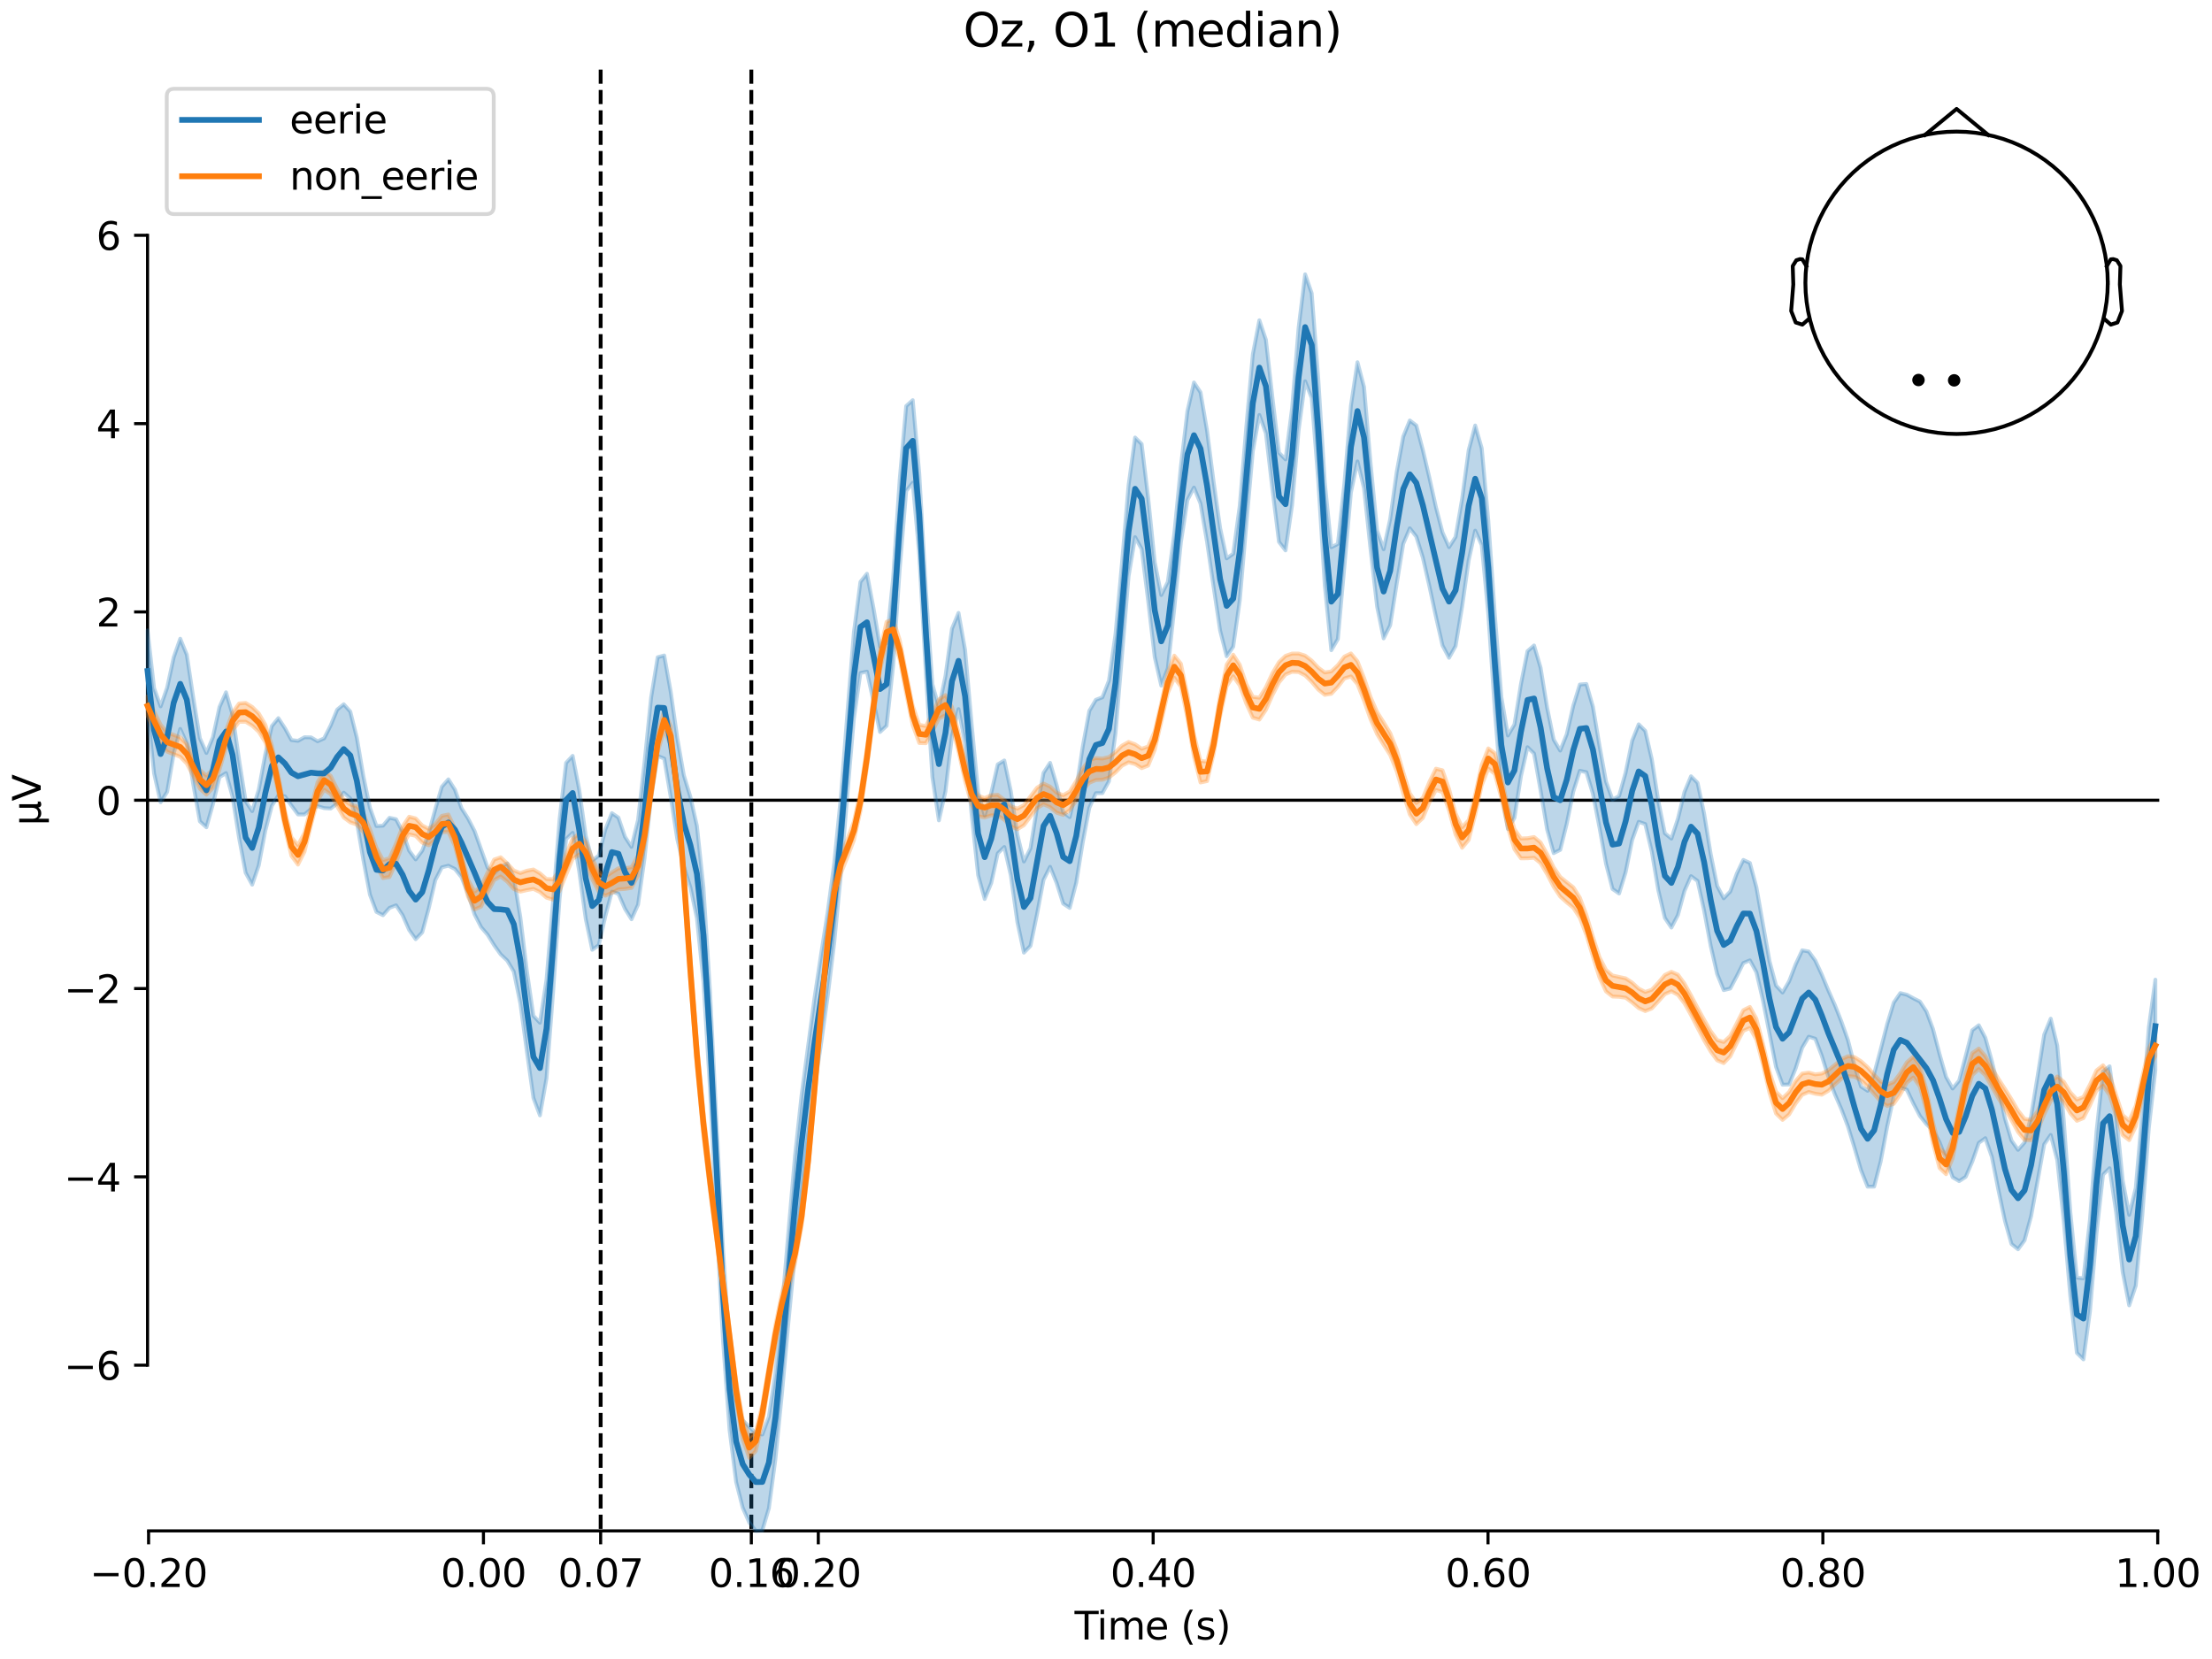 <?xml version="1.0" encoding="utf-8" standalone="no"?>
<!DOCTYPE svg PUBLIC "-//W3C//DTD SVG 1.1//EN"
  "http://www.w3.org/Graphics/SVG/1.1/DTD/svg11.dtd">
<svg xmlns:xlink="http://www.w3.org/1999/xlink" width="576pt" height="432pt" viewBox="0 0 576 432" xmlns="http://www.w3.org/2000/svg" version="1.1">
 <defs>
  <style type="text/css">*{stroke-linejoin: round; stroke-linecap: butt}</style>
 </defs>
 <g id="figure_1">
  <g id="patch_1">
   <path d="M 0 432 
L 576 432 
L 576 0 
L 0 0 
z
" style="fill: #ffffff"/>
  </g>
  <g id="axes_1">
   <g id="patch_2">
    <path d="M 38.421 398.644 
L 561.867 398.644 
L 561.867 18.118 
L 38.421 18.118 
L 38.421 398.644 
z
" style="fill: none; opacity: 0"/>
   </g>
   <g id="patch_3">
    <path d="M 38.421 355.485 
L 38.421 61.277 
" style="fill: none; stroke: #000000; stroke-width: 0.8; stroke-linejoin: miter; stroke-linecap: square"/>
   </g>
   <g id="LineCollection_1">
    <path d="M 156.407 18.118 
L 156.407 398.644 
" clip-path="url(#p9e219b1389)" style="fill: none; stroke-dasharray: 3.7,1.6; stroke-dashoffset: 0; stroke: #000000"/>
    <path d="M 195.645 18.118 
L 195.645 398.644 
" clip-path="url(#p9e219b1389)" style="fill: none; stroke-dasharray: 3.7,1.6; stroke-dashoffset: 0; stroke: #000000"/>
   </g>
   <g id="matplotlib.axis_1">
    <g id="xtick_1">
     <g id="line2d_1">
      <defs>
       <path id="m8e0d0bc2f1" d="M 0 0 
L 0 3.5 
" style="stroke: #000000; stroke-width: 0.8"/>
      </defs>
      <g>
       <use xlink:href="#m8e0d0bc2f1" x="38.693" y="398.644" style="stroke: #000000; stroke-width: 0.8"/>
      </g>
     </g>
     <g id="text_1">
      <!-- −0.20 -->
      <g transform="translate(23.37 413.242) scale(0.1 -0.1)">
       <defs>
        <path id="DejaVuSans-2212" d="M 678 2272 
L 4684 2272 
L 4684 1741 
L 678 1741 
L 678 2272 
z
" transform="scale(0.016)"/>
        <path id="DejaVuSans-30" d="M 2034 4250 
Q 1547 4250 1301 3770 
Q 1056 3291 1056 2328 
Q 1056 1369 1301 889 
Q 1547 409 2034 409 
Q 2525 409 2770 889 
Q 3016 1369 3016 2328 
Q 3016 3291 2770 3770 
Q 2525 4250 2034 4250 
z
M 2034 4750 
Q 2819 4750 3233 4129 
Q 3647 3509 3647 2328 
Q 3647 1150 3233 529 
Q 2819 -91 2034 -91 
Q 1250 -91 836 529 
Q 422 1150 422 2328 
Q 422 3509 836 4129 
Q 1250 4750 2034 4750 
z
" transform="scale(0.016)"/>
        <path id="DejaVuSans-2e" d="M 684 794 
L 1344 794 
L 1344 0 
L 684 0 
L 684 794 
z
" transform="scale(0.016)"/>
        <path id="DejaVuSans-32" d="M 1228 531 
L 3431 531 
L 3431 0 
L 469 0 
L 469 531 
Q 828 903 1448 1529 
Q 2069 2156 2228 2338 
Q 2531 2678 2651 2914 
Q 2772 3150 2772 3378 
Q 2772 3750 2511 3984 
Q 2250 4219 1831 4219 
Q 1534 4219 1204 4116 
Q 875 4013 500 3803 
L 500 4441 
Q 881 4594 1212 4672 
Q 1544 4750 1819 4750 
Q 2544 4750 2975 4387 
Q 3406 4025 3406 3419 
Q 3406 3131 3298 2873 
Q 3191 2616 2906 2266 
Q 2828 2175 2409 1742 
Q 1991 1309 1228 531 
z
" transform="scale(0.016)"/>
       </defs>
       <use xlink:href="#DejaVuSans-2212"/>
       <use xlink:href="#DejaVuSans-30" transform="translate(83.789 0)"/>
       <use xlink:href="#DejaVuSans-2e" transform="translate(147.412 0)"/>
       <use xlink:href="#DejaVuSans-32" transform="translate(179.199 0)"/>
       <use xlink:href="#DejaVuSans-30" transform="translate(242.822 0)"/>
      </g>
     </g>
    </g>
    <g id="xtick_2">
     <g id="line2d_2">
      <g>
       <use xlink:href="#m8e0d0bc2f1" x="125.889" y="398.644" style="stroke: #000000; stroke-width: 0.8"/>
      </g>
     </g>
     <g id="text_2">
      <!-- 0.00 -->
      <g transform="translate(114.756 413.242) scale(0.1 -0.1)">
       <use xlink:href="#DejaVuSans-30"/>
       <use xlink:href="#DejaVuSans-2e" transform="translate(63.623 0)"/>
       <use xlink:href="#DejaVuSans-30" transform="translate(95.41 0)"/>
       <use xlink:href="#DejaVuSans-30" transform="translate(159.033 0)"/>
      </g>
     </g>
    </g>
    <g id="xtick_3">
     <g id="line2d_3">
      <g>
       <use xlink:href="#m8e0d0bc2f1" x="156.407" y="398.644" style="stroke: #000000; stroke-width: 0.8"/>
      </g>
     </g>
     <g id="text_3">
      <!-- 0.07 -->
      <g transform="translate(145.274 413.242) scale(0.1 -0.1)">
       <defs>
        <path id="DejaVuSans-37" d="M 525 4666 
L 3525 4666 
L 3525 4397 
L 1831 0 
L 1172 0 
L 2766 4134 
L 525 4134 
L 525 4666 
z
" transform="scale(0.016)"/>
       </defs>
       <use xlink:href="#DejaVuSans-30"/>
       <use xlink:href="#DejaVuSans-2e" transform="translate(63.623 0)"/>
       <use xlink:href="#DejaVuSans-30" transform="translate(95.41 0)"/>
       <use xlink:href="#DejaVuSans-37" transform="translate(159.033 0)"/>
      </g>
     </g>
    </g>
    <g id="xtick_4">
     <g id="line2d_4">
      <g>
       <use xlink:href="#m8e0d0bc2f1" x="195.645" y="398.644" style="stroke: #000000; stroke-width: 0.8"/>
      </g>
     </g>
     <g id="text_4">
      <!-- 0.16 -->
      <g transform="translate(184.512 413.242) scale(0.1 -0.1)">
       <defs>
        <path id="DejaVuSans-31" d="M 794 531 
L 1825 531 
L 1825 4091 
L 703 3866 
L 703 4441 
L 1819 4666 
L 2450 4666 
L 2450 531 
L 3481 531 
L 3481 0 
L 794 0 
L 794 531 
z
" transform="scale(0.016)"/>
        <path id="DejaVuSans-36" d="M 2113 2584 
Q 1688 2584 1439 2293 
Q 1191 2003 1191 1497 
Q 1191 994 1439 701 
Q 1688 409 2113 409 
Q 2538 409 2786 701 
Q 3034 994 3034 1497 
Q 3034 2003 2786 2293 
Q 2538 2584 2113 2584 
z
M 3366 4563 
L 3366 3988 
Q 3128 4100 2886 4159 
Q 2644 4219 2406 4219 
Q 1781 4219 1451 3797 
Q 1122 3375 1075 2522 
Q 1259 2794 1537 2939 
Q 1816 3084 2150 3084 
Q 2853 3084 3261 2657 
Q 3669 2231 3669 1497 
Q 3669 778 3244 343 
Q 2819 -91 2113 -91 
Q 1303 -91 875 529 
Q 447 1150 447 2328 
Q 447 3434 972 4092 
Q 1497 4750 2381 4750 
Q 2619 4750 2861 4703 
Q 3103 4656 3366 4563 
z
" transform="scale(0.016)"/>
       </defs>
       <use xlink:href="#DejaVuSans-30"/>
       <use xlink:href="#DejaVuSans-2e" transform="translate(63.623 0)"/>
       <use xlink:href="#DejaVuSans-31" transform="translate(95.41 0)"/>
       <use xlink:href="#DejaVuSans-36" transform="translate(159.033 0)"/>
      </g>
     </g>
    </g>
    <g id="xtick_5">
     <g id="line2d_5">
      <g>
       <use xlink:href="#m8e0d0bc2f1" x="213.084" y="398.644" style="stroke: #000000; stroke-width: 0.8"/>
      </g>
     </g>
     <g id="text_5">
      <!-- 0.20 -->
      <g transform="translate(201.952 413.242) scale(0.1 -0.1)">
       <use xlink:href="#DejaVuSans-30"/>
       <use xlink:href="#DejaVuSans-2e" transform="translate(63.623 0)"/>
       <use xlink:href="#DejaVuSans-32" transform="translate(95.41 0)"/>
       <use xlink:href="#DejaVuSans-30" transform="translate(159.033 0)"/>
      </g>
     </g>
    </g>
    <g id="xtick_6">
     <g id="line2d_6">
      <g>
       <use xlink:href="#m8e0d0bc2f1" x="300.28" y="398.644" style="stroke: #000000; stroke-width: 0.8"/>
      </g>
     </g>
     <g id="text_6">
      <!-- 0.40 -->
      <g transform="translate(289.147 413.242) scale(0.1 -0.1)">
       <defs>
        <path id="DejaVuSans-34" d="M 2419 4116 
L 825 1625 
L 2419 1625 
L 2419 4116 
z
M 2253 4666 
L 3047 4666 
L 3047 1625 
L 3713 1625 
L 3713 1100 
L 3047 1100 
L 3047 0 
L 2419 0 
L 2419 1100 
L 313 1100 
L 313 1709 
L 2253 4666 
z
" transform="scale(0.016)"/>
       </defs>
       <use xlink:href="#DejaVuSans-30"/>
       <use xlink:href="#DejaVuSans-2e" transform="translate(63.623 0)"/>
       <use xlink:href="#DejaVuSans-34" transform="translate(95.41 0)"/>
       <use xlink:href="#DejaVuSans-30" transform="translate(159.033 0)"/>
      </g>
     </g>
    </g>
    <g id="xtick_7">
     <g id="line2d_7">
      <g>
       <use xlink:href="#m8e0d0bc2f1" x="387.476" y="398.644" style="stroke: #000000; stroke-width: 0.8"/>
      </g>
     </g>
     <g id="text_7">
      <!-- 0.60 -->
      <g transform="translate(376.343 413.242) scale(0.1 -0.1)">
       <use xlink:href="#DejaVuSans-30"/>
       <use xlink:href="#DejaVuSans-2e" transform="translate(63.623 0)"/>
       <use xlink:href="#DejaVuSans-36" transform="translate(95.41 0)"/>
       <use xlink:href="#DejaVuSans-30" transform="translate(159.033 0)"/>
      </g>
     </g>
    </g>
    <g id="xtick_8">
     <g id="line2d_8">
      <g>
       <use xlink:href="#m8e0d0bc2f1" x="474.671" y="398.644" style="stroke: #000000; stroke-width: 0.8"/>
      </g>
     </g>
     <g id="text_8">
      <!-- 0.80 -->
      <g transform="translate(463.538 413.242) scale(0.1 -0.1)">
       <defs>
        <path id="DejaVuSans-38" d="M 2034 2216 
Q 1584 2216 1326 1975 
Q 1069 1734 1069 1313 
Q 1069 891 1326 650 
Q 1584 409 2034 409 
Q 2484 409 2743 651 
Q 3003 894 3003 1313 
Q 3003 1734 2745 1975 
Q 2488 2216 2034 2216 
z
M 1403 2484 
Q 997 2584 770 2862 
Q 544 3141 544 3541 
Q 544 4100 942 4425 
Q 1341 4750 2034 4750 
Q 2731 4750 3128 4425 
Q 3525 4100 3525 3541 
Q 3525 3141 3298 2862 
Q 3072 2584 2669 2484 
Q 3125 2378 3379 2068 
Q 3634 1759 3634 1313 
Q 3634 634 3220 271 
Q 2806 -91 2034 -91 
Q 1263 -91 848 271 
Q 434 634 434 1313 
Q 434 1759 690 2068 
Q 947 2378 1403 2484 
z
M 1172 3481 
Q 1172 3119 1398 2916 
Q 1625 2713 2034 2713 
Q 2441 2713 2670 2916 
Q 2900 3119 2900 3481 
Q 2900 3844 2670 4047 
Q 2441 4250 2034 4250 
Q 1625 4250 1398 4047 
Q 1172 3844 1172 3481 
z
" transform="scale(0.016)"/>
       </defs>
       <use xlink:href="#DejaVuSans-30"/>
       <use xlink:href="#DejaVuSans-2e" transform="translate(63.623 0)"/>
       <use xlink:href="#DejaVuSans-38" transform="translate(95.41 0)"/>
       <use xlink:href="#DejaVuSans-30" transform="translate(159.033 0)"/>
      </g>
     </g>
    </g>
    <g id="xtick_9">
     <g id="line2d_9">
      <g>
       <use xlink:href="#m8e0d0bc2f1" x="561.867" y="398.644" style="stroke: #000000; stroke-width: 0.8"/>
      </g>
     </g>
     <g id="text_9">
      <!-- 1.00 -->
      <g transform="translate(550.734 413.242) scale(0.1 -0.1)">
       <use xlink:href="#DejaVuSans-31"/>
       <use xlink:href="#DejaVuSans-2e" transform="translate(63.623 0)"/>
       <use xlink:href="#DejaVuSans-30" transform="translate(95.41 0)"/>
       <use xlink:href="#DejaVuSans-30" transform="translate(159.033 0)"/>
      </g>
     </g>
    </g>
    <g id="text_10">
     <!-- Time (s) -->
     <g transform="translate(279.815 426.92) scale(0.1 -0.1)">
      <defs>
       <path id="DejaVuSans-54" d="M -19 4666 
L 3928 4666 
L 3928 4134 
L 2272 4134 
L 2272 0 
L 1638 0 
L 1638 4134 
L -19 4134 
L -19 4666 
z
" transform="scale(0.016)"/>
       <path id="DejaVuSans-69" d="M 603 3500 
L 1178 3500 
L 1178 0 
L 603 0 
L 603 3500 
z
M 603 4863 
L 1178 4863 
L 1178 4134 
L 603 4134 
L 603 4863 
z
" transform="scale(0.016)"/>
       <path id="DejaVuSans-6d" d="M 3328 2828 
Q 3544 3216 3844 3400 
Q 4144 3584 4550 3584 
Q 5097 3584 5394 3201 
Q 5691 2819 5691 2113 
L 5691 0 
L 5113 0 
L 5113 2094 
Q 5113 2597 4934 2840 
Q 4756 3084 4391 3084 
Q 3944 3084 3684 2787 
Q 3425 2491 3425 1978 
L 3425 0 
L 2847 0 
L 2847 2094 
Q 2847 2600 2669 2842 
Q 2491 3084 2119 3084 
Q 1678 3084 1418 2786 
Q 1159 2488 1159 1978 
L 1159 0 
L 581 0 
L 581 3500 
L 1159 3500 
L 1159 2956 
Q 1356 3278 1631 3431 
Q 1906 3584 2284 3584 
Q 2666 3584 2933 3390 
Q 3200 3197 3328 2828 
z
" transform="scale(0.016)"/>
       <path id="DejaVuSans-65" d="M 3597 1894 
L 3597 1613 
L 953 1613 
Q 991 1019 1311 708 
Q 1631 397 2203 397 
Q 2534 397 2845 478 
Q 3156 559 3463 722 
L 3463 178 
Q 3153 47 2828 -22 
Q 2503 -91 2169 -91 
Q 1331 -91 842 396 
Q 353 884 353 1716 
Q 353 2575 817 3079 
Q 1281 3584 2069 3584 
Q 2775 3584 3186 3129 
Q 3597 2675 3597 1894 
z
M 3022 2063 
Q 3016 2534 2758 2815 
Q 2500 3097 2075 3097 
Q 1594 3097 1305 2825 
Q 1016 2553 972 2059 
L 3022 2063 
z
" transform="scale(0.016)"/>
       <path id="DejaVuSans-20" transform="scale(0.016)"/>
       <path id="DejaVuSans-28" d="M 1984 4856 
Q 1566 4138 1362 3434 
Q 1159 2731 1159 2009 
Q 1159 1288 1364 580 
Q 1569 -128 1984 -844 
L 1484 -844 
Q 1016 -109 783 600 
Q 550 1309 550 2009 
Q 550 2706 781 3412 
Q 1013 4119 1484 4856 
L 1984 4856 
z
" transform="scale(0.016)"/>
       <path id="DejaVuSans-73" d="M 2834 3397 
L 2834 2853 
Q 2591 2978 2328 3040 
Q 2066 3103 1784 3103 
Q 1356 3103 1142 2972 
Q 928 2841 928 2578 
Q 928 2378 1081 2264 
Q 1234 2150 1697 2047 
L 1894 2003 
Q 2506 1872 2764 1633 
Q 3022 1394 3022 966 
Q 3022 478 2636 193 
Q 2250 -91 1575 -91 
Q 1294 -91 989 -36 
Q 684 19 347 128 
L 347 722 
Q 666 556 975 473 
Q 1284 391 1588 391 
Q 1994 391 2212 530 
Q 2431 669 2431 922 
Q 2431 1156 2273 1281 
Q 2116 1406 1581 1522 
L 1381 1569 
Q 847 1681 609 1914 
Q 372 2147 372 2553 
Q 372 3047 722 3315 
Q 1072 3584 1716 3584 
Q 2034 3584 2315 3537 
Q 2597 3491 2834 3397 
z
" transform="scale(0.016)"/>
       <path id="DejaVuSans-29" d="M 513 4856 
L 1013 4856 
Q 1481 4119 1714 3412 
Q 1947 2706 1947 2009 
Q 1947 1309 1714 600 
Q 1481 -109 1013 -844 
L 513 -844 
Q 928 -128 1133 580 
Q 1338 1288 1338 2009 
Q 1338 2731 1133 3434 
Q 928 4138 513 4856 
z
" transform="scale(0.016)"/>
      </defs>
      <use xlink:href="#DejaVuSans-54"/>
      <use xlink:href="#DejaVuSans-69" transform="translate(57.959 0)"/>
      <use xlink:href="#DejaVuSans-6d" transform="translate(85.742 0)"/>
      <use xlink:href="#DejaVuSans-65" transform="translate(183.154 0)"/>
      <use xlink:href="#DejaVuSans-20" transform="translate(244.678 0)"/>
      <use xlink:href="#DejaVuSans-28" transform="translate(276.465 0)"/>
      <use xlink:href="#DejaVuSans-73" transform="translate(315.479 0)"/>
      <use xlink:href="#DejaVuSans-29" transform="translate(367.578 0)"/>
     </g>
    </g>
   </g>
   <g id="matplotlib.axis_2">
    <g id="ytick_1">
     <g id="line2d_10">
      <defs>
       <path id="meadad1efca" d="M 0 0 
L -3.5 0 
" style="stroke: #000000; stroke-width: 0.8"/>
      </defs>
      <g>
       <use xlink:href="#meadad1efca" x="38.421" y="355.485" style="stroke: #000000; stroke-width: 0.8"/>
      </g>
     </g>
     <g id="text_11">
      <!-- −6 -->
      <g transform="translate(16.678 359.285) scale(0.1 -0.1)">
       <use xlink:href="#DejaVuSans-2212"/>
       <use xlink:href="#DejaVuSans-36" transform="translate(83.789 0)"/>
      </g>
     </g>
    </g>
    <g id="ytick_2">
     <g id="line2d_11">
      <g>
       <use xlink:href="#meadad1efca" x="38.421" y="306.451" style="stroke: #000000; stroke-width: 0.8"/>
      </g>
     </g>
     <g id="text_12">
      <!-- −4 -->
      <g transform="translate(16.678 310.25) scale(0.1 -0.1)">
       <use xlink:href="#DejaVuSans-2212"/>
       <use xlink:href="#DejaVuSans-34" transform="translate(83.789 0)"/>
      </g>
     </g>
    </g>
    <g id="ytick_3">
     <g id="line2d_12">
      <g>
       <use xlink:href="#meadad1efca" x="38.421" y="257.416" style="stroke: #000000; stroke-width: 0.8"/>
      </g>
     </g>
     <g id="text_13">
      <!-- −2 -->
      <g transform="translate(16.678 261.215) scale(0.1 -0.1)">
       <use xlink:href="#DejaVuSans-2212"/>
       <use xlink:href="#DejaVuSans-32" transform="translate(83.789 0)"/>
      </g>
     </g>
    </g>
    <g id="ytick_4">
     <g id="line2d_13">
      <g>
       <use xlink:href="#meadad1efca" x="38.421" y="208.381" style="stroke: #000000; stroke-width: 0.8"/>
      </g>
     </g>
     <g id="text_14">
      <!-- 0 -->
      <g transform="translate(25.058 212.18) scale(0.1 -0.1)">
       <use xlink:href="#DejaVuSans-30"/>
      </g>
     </g>
    </g>
    <g id="ytick_5">
     <g id="line2d_14">
      <g>
       <use xlink:href="#meadad1efca" x="38.421" y="159.346" style="stroke: #000000; stroke-width: 0.8"/>
      </g>
     </g>
     <g id="text_15">
      <!-- 2 -->
      <g transform="translate(25.058 163.145) scale(0.1 -0.1)">
       <use xlink:href="#DejaVuSans-32"/>
      </g>
     </g>
    </g>
    <g id="ytick_6">
     <g id="line2d_15">
      <g>
       <use xlink:href="#meadad1efca" x="38.421" y="110.311" style="stroke: #000000; stroke-width: 0.8"/>
      </g>
     </g>
     <g id="text_16">
      <!-- 4 -->
      <g transform="translate(25.058 114.111) scale(0.1 -0.1)">
       <use xlink:href="#DejaVuSans-34"/>
      </g>
     </g>
    </g>
    <g id="ytick_7">
     <g id="line2d_16">
      <g>
       <use xlink:href="#meadad1efca" x="38.421" y="61.277" style="stroke: #000000; stroke-width: 0.8"/>
      </g>
     </g>
     <g id="text_17">
      <!-- 6 -->
      <g transform="translate(25.058 65.076) scale(0.1 -0.1)">
       <use xlink:href="#DejaVuSans-36"/>
      </g>
     </g>
    </g>
    <g id="text_18">
     <!-- µV -->
     <g transform="translate(10.599 214.982) rotate(-90) scale(0.1 -0.1)">
      <defs>
       <path id="DejaVuSans-b5" d="M 544 -1331 
L 544 3500 
L 1119 3500 
L 1119 1325 
Q 1119 872 1334 640 
Q 1550 409 1972 409 
Q 2434 409 2667 671 
Q 2900 934 2900 1459 
L 2900 3500 
L 3475 3500 
L 3475 806 
Q 3475 619 3529 530 
Q 3584 441 3700 441 
Q 3728 441 3778 458 
Q 3828 475 3916 513 
L 3916 50 
Q 3788 -22 3673 -56 
Q 3559 -91 3450 -91 
Q 3234 -91 3106 31 
Q 2978 153 2931 403 
Q 2775 156 2548 32 
Q 2322 -91 2016 -91 
Q 1697 -91 1473 31 
Q 1250 153 1119 397 
L 1119 -1331 
L 544 -1331 
z
" transform="scale(0.016)"/>
       <path id="DejaVuSans-56" d="M 1831 0 
L 50 4666 
L 709 4666 
L 2188 738 
L 3669 4666 
L 4325 4666 
L 2547 0 
L 1831 0 
z
" transform="scale(0.016)"/>
      </defs>
      <use xlink:href="#DejaVuSans-b5"/>
      <use xlink:href="#DejaVuSans-56" transform="translate(63.623 0)"/>
     </g>
    </g>
   </g>
   <g id="patch_4">
    <path d="M 38.693 398.644 
L 561.867 398.644 
" style="fill: none; stroke: #000000; stroke-width: 0.8; stroke-linejoin: miter; stroke-linecap: square"/>
   </g>
   <g id="patch_5">
    <path d="M 38.421 208.381 
L 561.867 208.381 
" style="fill: none; stroke: #000000; stroke-width: 0.8; stroke-linejoin: miter; stroke-linecap: square"/>
   </g>
   <g id="text_19">
    <!-- Oz, O1 (median) -->
    <g transform="translate(250.837 12.118) scale(0.12 -0.12)">
     <defs>
      <path id="DejaVuSans-4f" d="M 2522 4238 
Q 1834 4238 1429 3725 
Q 1025 3213 1025 2328 
Q 1025 1447 1429 934 
Q 1834 422 2522 422 
Q 3209 422 3611 934 
Q 4013 1447 4013 2328 
Q 4013 3213 3611 3725 
Q 3209 4238 2522 4238 
z
M 2522 4750 
Q 3503 4750 4090 4092 
Q 4678 3434 4678 2328 
Q 4678 1225 4090 567 
Q 3503 -91 2522 -91 
Q 1538 -91 948 565 
Q 359 1222 359 2328 
Q 359 3434 948 4092 
Q 1538 4750 2522 4750 
z
" transform="scale(0.016)"/>
      <path id="DejaVuSans-7a" d="M 353 3500 
L 3084 3500 
L 3084 2975 
L 922 459 
L 3084 459 
L 3084 0 
L 275 0 
L 275 525 
L 2438 3041 
L 353 3041 
L 353 3500 
z
" transform="scale(0.016)"/>
      <path id="DejaVuSans-2c" d="M 750 794 
L 1409 794 
L 1409 256 
L 897 -744 
L 494 -744 
L 750 256 
L 750 794 
z
" transform="scale(0.016)"/>
      <path id="DejaVuSans-64" d="M 2906 2969 
L 2906 4863 
L 3481 4863 
L 3481 0 
L 2906 0 
L 2906 525 
Q 2725 213 2448 61 
Q 2172 -91 1784 -91 
Q 1150 -91 751 415 
Q 353 922 353 1747 
Q 353 2572 751 3078 
Q 1150 3584 1784 3584 
Q 2172 3584 2448 3432 
Q 2725 3281 2906 2969 
z
M 947 1747 
Q 947 1113 1208 752 
Q 1469 391 1925 391 
Q 2381 391 2643 752 
Q 2906 1113 2906 1747 
Q 2906 2381 2643 2742 
Q 2381 3103 1925 3103 
Q 1469 3103 1208 2742 
Q 947 2381 947 1747 
z
" transform="scale(0.016)"/>
      <path id="DejaVuSans-61" d="M 2194 1759 
Q 1497 1759 1228 1600 
Q 959 1441 959 1056 
Q 959 750 1161 570 
Q 1363 391 1709 391 
Q 2188 391 2477 730 
Q 2766 1069 2766 1631 
L 2766 1759 
L 2194 1759 
z
M 3341 1997 
L 3341 0 
L 2766 0 
L 2766 531 
Q 2569 213 2275 61 
Q 1981 -91 1556 -91 
Q 1019 -91 701 211 
Q 384 513 384 1019 
Q 384 1609 779 1909 
Q 1175 2209 1959 2209 
L 2766 2209 
L 2766 2266 
Q 2766 2663 2505 2880 
Q 2244 3097 1772 3097 
Q 1472 3097 1187 3025 
Q 903 2953 641 2809 
L 641 3341 
Q 956 3463 1253 3523 
Q 1550 3584 1831 3584 
Q 2591 3584 2966 3190 
Q 3341 2797 3341 1997 
z
" transform="scale(0.016)"/>
      <path id="DejaVuSans-6e" d="M 3513 2113 
L 3513 0 
L 2938 0 
L 2938 2094 
Q 2938 2591 2744 2837 
Q 2550 3084 2163 3084 
Q 1697 3084 1428 2787 
Q 1159 2491 1159 1978 
L 1159 0 
L 581 0 
L 581 3500 
L 1159 3500 
L 1159 2956 
Q 1366 3272 1645 3428 
Q 1925 3584 2291 3584 
Q 2894 3584 3203 3211 
Q 3513 2838 3513 2113 
z
" transform="scale(0.016)"/>
     </defs>
     <use xlink:href="#DejaVuSans-4f"/>
     <use xlink:href="#DejaVuSans-7a" transform="translate(78.711 0)"/>
     <use xlink:href="#DejaVuSans-2c" transform="translate(131.201 0)"/>
     <use xlink:href="#DejaVuSans-20" transform="translate(162.988 0)"/>
     <use xlink:href="#DejaVuSans-4f" transform="translate(194.775 0)"/>
     <use xlink:href="#DejaVuSans-31" transform="translate(273.486 0)"/>
     <use xlink:href="#DejaVuSans-20" transform="translate(337.109 0)"/>
     <use xlink:href="#DejaVuSans-28" transform="translate(368.896 0)"/>
     <use xlink:href="#DejaVuSans-6d" transform="translate(407.91 0)"/>
     <use xlink:href="#DejaVuSans-65" transform="translate(505.322 0)"/>
     <use xlink:href="#DejaVuSans-64" transform="translate(566.846 0)"/>
     <use xlink:href="#DejaVuSans-69" transform="translate(630.322 0)"/>
     <use xlink:href="#DejaVuSans-61" transform="translate(658.105 0)"/>
     <use xlink:href="#DejaVuSans-6e" transform="translate(719.385 0)"/>
     <use xlink:href="#DejaVuSans-29" transform="translate(782.764 0)"/>
    </g>
   </g>
   <g id="legend_1">
    <g id="patch_6">
     <path d="M 45.421 55.753 
L 126.563 55.753 
Q 128.563 55.753 128.563 53.753 
L 128.563 25.118 
Q 128.563 23.118 126.563 23.118 
L 45.421 23.118 
Q 43.421 23.118 43.421 25.118 
L 43.421 53.753 
Q 43.421 55.753 45.421 55.753 
z
" style="fill: #ffffff; opacity: 0.8; stroke: #cccccc; stroke-linejoin: miter"/>
    </g>
    <g id="line2d_17">
     <path d="M 47.421 31.217 
L 57.421 31.217 
L 67.421 31.217 
" style="fill: none; stroke: #1f77b4; stroke-width: 1.5; stroke-linecap: square"/>
    </g>
    <g id="text_20">
     <!-- eerie -->
     <g transform="translate(75.421 34.717) scale(0.1 -0.1)">
      <defs>
       <path id="DejaVuSans-72" d="M 2631 2963 
Q 2534 3019 2420 3045 
Q 2306 3072 2169 3072 
Q 1681 3072 1420 2755 
Q 1159 2438 1159 1844 
L 1159 0 
L 581 0 
L 581 3500 
L 1159 3500 
L 1159 2956 
Q 1341 3275 1631 3429 
Q 1922 3584 2338 3584 
Q 2397 3584 2469 3576 
Q 2541 3569 2628 3553 
L 2631 2963 
z
" transform="scale(0.016)"/>
      </defs>
      <use xlink:href="#DejaVuSans-65"/>
      <use xlink:href="#DejaVuSans-65" transform="translate(61.523 0)"/>
      <use xlink:href="#DejaVuSans-72" transform="translate(123.047 0)"/>
      <use xlink:href="#DejaVuSans-69" transform="translate(164.16 0)"/>
      <use xlink:href="#DejaVuSans-65" transform="translate(191.943 0)"/>
     </g>
    </g>
    <g id="line2d_18">
     <path d="M 47.421 45.895 
L 57.421 45.895 
L 67.421 45.895 
" style="fill: none; stroke: #ff7f0e; stroke-width: 1.5; stroke-linecap: square"/>
    </g>
    <g id="text_21">
     <!-- non_eerie -->
     <g transform="translate(75.421 49.395) scale(0.1 -0.1)">
      <defs>
       <path id="DejaVuSans-6f" d="M 1959 3097 
Q 1497 3097 1228 2736 
Q 959 2375 959 1747 
Q 959 1119 1226 758 
Q 1494 397 1959 397 
Q 2419 397 2687 759 
Q 2956 1122 2956 1747 
Q 2956 2369 2687 2733 
Q 2419 3097 1959 3097 
z
M 1959 3584 
Q 2709 3584 3137 3096 
Q 3566 2609 3566 1747 
Q 3566 888 3137 398 
Q 2709 -91 1959 -91 
Q 1206 -91 779 398 
Q 353 888 353 1747 
Q 353 2609 779 3096 
Q 1206 3584 1959 3584 
z
" transform="scale(0.016)"/>
       <path id="DejaVuSans-5f" d="M 3263 -1063 
L 3263 -1509 
L -63 -1509 
L -63 -1063 
L 3263 -1063 
z
" transform="scale(0.016)"/>
      </defs>
      <use xlink:href="#DejaVuSans-6e"/>
      <use xlink:href="#DejaVuSans-6f" transform="translate(63.379 0)"/>
      <use xlink:href="#DejaVuSans-6e" transform="translate(124.561 0)"/>
      <use xlink:href="#DejaVuSans-5f" transform="translate(187.939 0)"/>
      <use xlink:href="#DejaVuSans-65" transform="translate(237.939 0)"/>
      <use xlink:href="#DejaVuSans-65" transform="translate(299.463 0)"/>
      <use xlink:href="#DejaVuSans-72" transform="translate(360.986 0)"/>
      <use xlink:href="#DejaVuSans-69" transform="translate(402.1 0)"/>
      <use xlink:href="#DejaVuSans-65" transform="translate(429.883 0)"/>
     </g>
    </g>
   </g>
   <g id="FillBetweenPolyCollection_1">
    <defs>
     <path id="mc6d8d80d6f" d="M 38.421 -267.859 
L 38.421 -246.888 
L 40.124 -230.623 
L 41.827 -223.09 
L 43.53 -225.798 
L 45.233 -235.74 
L 46.936 -242.187 
L 48.639 -238.422 
L 50.342 -227.646 
L 52.045 -218.125 
L 53.748 -216.573 
L 55.451 -222.606 
L 57.154 -229.633 
L 58.857 -230.684 
L 60.56 -224.49 
L 62.263 -213.759 
L 63.966 -204.73 
L 65.669 -201.627 
L 67.372 -206.62 
L 69.075 -215.621 
L 70.778 -222.149 
L 72.481 -224.864 
L 74.184 -224.64 
L 75.887 -222.245 
L 77.59 -219.924 
L 79.294 -219.917 
L 80.997 -221.326 
L 82.7 -222.094 
L 84.403 -221.563 
L 86.106 -221.462 
L 87.809 -222.78 
L 89.512 -225.592 
L 91.215 -224.087 
L 92.918 -217.979 
L 94.621 -208.073 
L 96.324 -199.043 
L 98.027 -194.54 
L 99.73 -193.677 
L 101.433 -195.601 
L 103.136 -196.253 
L 104.839 -193.686 
L 106.542 -189.828 
L 108.245 -187.443 
L 109.948 -189.209 
L 111.651 -195.485 
L 113.354 -202.812 
L 115.057 -206.141 
L 116.76 -206.57 
L 118.463 -205.712 
L 120.166 -203.587 
L 121.87 -199.32 
L 123.573 -193.897 
L 125.276 -190.584 
L 126.979 -188.596 
L 128.682 -185.844 
L 130.385 -183.465 
L 132.088 -181.857 
L 133.791 -179.007 
L 135.494 -170.719 
L 137.197 -158.216 
L 138.9 -146.105 
L 140.603 -141.555 
L 142.306 -151.218 
L 144.009 -173.486 
L 145.712 -197.996 
L 147.415 -213.518 
L 149.118 -215.125 
L 150.821 -205.12 
L 152.524 -192.746 
L 154.227 -184.67 
L 155.93 -185.896 
L 157.633 -193.417 
L 159.336 -199.83 
L 161.039 -199.256 
L 162.742 -195.334 
L 164.446 -192.625 
L 166.149 -196.442 
L 167.852 -208.616 
L 169.555 -224.525 
L 171.258 -235.15 
L 172.961 -234.474 
L 174.664 -224.418 
L 176.367 -213.474 
L 178.07 -206.346 
L 179.773 -200.934 
L 181.476 -192.931 
L 183.179 -176.251 
L 184.882 -148.59 
L 186.585 -114.259 
L 188.288 -82.622 
L 189.991 -59.508 
L 191.694 -46.089 
L 193.397 -39.395 
L 195.1 -35.557 
L 196.803 -33.356 
L 198.506 -33.455 
L 200.209 -39.236 
L 201.912 -51.995 
L 203.615 -69.129 
L 205.318 -87.792 
L 207.022 -105.569 
L 208.725 -121.585 
L 210.428 -136.678 
L 212.131 -148.972 
L 213.834 -160.43 
L 215.537 -172.679 
L 217.24 -186.58 
L 218.943 -204.276 
L 220.646 -225.064 
L 222.349 -244.867 
L 224.052 -256.762 
L 225.755 -257.114 
L 227.458 -249.303 
L 229.161 -241.39 
L 230.864 -242.995 
L 232.567 -258.623 
L 234.27 -283.627 
L 235.973 -304.148 
L 237.676 -306.299 
L 239.379 -287.514 
L 241.082 -256.796 
L 242.785 -229.668 
L 244.488 -218.372 
L 246.191 -225.908 
L 247.894 -240.349 
L 249.598 -247.362 
L 251.301 -238.519 
L 253.004 -219.966 
L 254.707 -204.108 
L 256.41 -197.898 
L 258.113 -202.031 
L 259.816 -209.789 
L 261.519 -211.446 
L 263.222 -204.02 
L 264.925 -191.877 
L 266.628 -183.934 
L 268.331 -185.686 
L 270.034 -193.937 
L 271.737 -202.862 
L 273.44 -206.288 
L 275.143 -202.07 
L 276.846 -196.705 
L 278.549 -195.58 
L 280.252 -202.163 
L 281.955 -212.681 
L 283.658 -221.641 
L 285.361 -225.459 
L 287.064 -225.472 
L 288.767 -228.561 
L 290.47 -241.019 
L 292.174 -261.422 
L 293.877 -281.891 
L 295.58 -292.13 
L 297.283 -289.05 
L 298.986 -275.516 
L 300.689 -260.894 
L 302.392 -253.462 
L 304.095 -257.999 
L 305.798 -273.729 
L 307.501 -290.764 
L 309.204 -301.771 
L 310.907 -305.037 
L 312.61 -300.877 
L 314.313 -290.876 
L 316.016 -279.204 
L 317.719 -267.79 
L 319.422 -261.115 
L 321.125 -263.59 
L 322.828 -275.618 
L 324.531 -295.364 
L 326.234 -314.532 
L 327.937 -323.944 
L 329.64 -319.18 
L 331.343 -304.569 
L 333.046 -290.887 
L 334.75 -288.678 
L 336.453 -300.446 
L 338.156 -319.954 
L 339.859 -332.716 
L 341.562 -328.374 
L 343.265 -306.914 
L 344.968 -279.633 
L 346.671 -262.687 
L 348.374 -265.591 
L 350.077 -284.512 
L 351.78 -303.759 
L 353.483 -311.851 
L 355.186 -304.864 
L 356.889 -288.977 
L 358.592 -274.059 
L 360.295 -265.765 
L 361.998 -269.177 
L 363.701 -280.004 
L 365.404 -290.384 
L 367.107 -294.428 
L 368.81 -292.26 
L 370.513 -286.77 
L 372.216 -279.335 
L 373.919 -271.403 
L 375.622 -263.928 
L 377.326 -260.716 
L 379.029 -263.76 
L 380.732 -274.033 
L 382.435 -286.038 
L 384.138 -293.815 
L 385.841 -290.043 
L 387.544 -272.168 
L 389.247 -247.108 
L 390.95 -225.779 
L 392.653 -216.141 
L 394.356 -219.033 
L 396.059 -229.936 
L 397.762 -237.43 
L 399.465 -235.764 
L 401.168 -226.155 
L 402.871 -215.999 
L 404.574 -209.849 
L 406.277 -210.695 
L 407.98 -217.505 
L 409.683 -225.865 
L 411.386 -231.282 
L 413.089 -230.92 
L 414.792 -225.29 
L 416.495 -216.545 
L 418.198 -207.106 
L 419.902 -200.507 
L 421.605 -199.327 
L 423.308 -204.863 
L 425.011 -213.242 
L 426.714 -218.002 
L 428.417 -217.412 
L 430.12 -210.256 
L 431.823 -200.193 
L 433.526 -192.974 
L 435.229 -190.46 
L 436.932 -193.726 
L 438.635 -200.001 
L 440.338 -203.855 
L 442.041 -202.606 
L 443.744 -194.931 
L 445.447 -185.784 
L 447.15 -178.34 
L 448.853 -174.169 
L 450.556 -174.59 
L 452.259 -177.821 
L 453.962 -181.225 
L 455.665 -181.927 
L 457.368 -178.814 
L 459.071 -171.487 
L 460.774 -162.843 
L 462.478 -154.177 
L 464.181 -149.551 
L 465.884 -149.597 
L 467.587 -153.803 
L 469.29 -159.165 
L 470.993 -162.042 
L 472.696 -161.522 
L 474.399 -157.045 
L 476.102 -151.572 
L 477.805 -147.038 
L 479.508 -143.129 
L 481.211 -138.651 
L 482.914 -133.085 
L 484.617 -127.263 
L 486.32 -122.988 
L 488.023 -123.007 
L 489.726 -129.557 
L 491.429 -138.677 
L 493.132 -146.509 
L 494.835 -148.82 
L 496.538 -148.234 
L 498.241 -144.635 
L 499.944 -141.406 
L 501.647 -139.279 
L 503.35 -137.672 
L 505.054 -134.579 
L 506.757 -130.175 
L 508.46 -125.439 
L 510.163 -124.435 
L 511.866 -125.543 
L 513.569 -129.493 
L 515.272 -134.388 
L 516.975 -135.628 
L 518.678 -130.741 
L 520.381 -122.12 
L 522.084 -114.097 
L 523.787 -108.068 
L 525.49 -106.684 
L 527.193 -109.01 
L 528.896 -115.309 
L 530.599 -124.566 
L 532.302 -134.009 
L 534.005 -136.464 
L 535.708 -129.91 
L 537.411 -113.92 
L 539.114 -94.409 
L 540.817 -79.707 
L 542.52 -78.017 
L 544.223 -90.523 
L 545.926 -110.912 
L 547.63 -126.113 
L 549.333 -127.805 
L 551.036 -116.359 
L 552.739 -100.796 
L 554.442 -92.079 
L 556.145 -97.193 
L 557.848 -115.471 
L 559.551 -138.261 
L 561.254 -153.318 
L 561.254 -176.899 
L 561.254 -176.899 
L 559.551 -164.509 
L 557.848 -142.306 
L 556.145 -122.645 
L 554.442 -115.67 
L 552.739 -124.653 
L 551.036 -141.945 
L 549.333 -154.341 
L 547.63 -153.012 
L 545.926 -137.34 
L 544.223 -114.44 
L 542.52 -99.137 
L 540.817 -99.295 
L 539.114 -116.342 
L 537.411 -140.196 
L 535.708 -159.725 
L 534.005 -166.742 
L 532.302 -162.586 
L 530.599 -151.829 
L 528.896 -141.401 
L 527.193 -134.503 
L 525.49 -132.58 
L 523.787 -135.036 
L 522.084 -140.729 
L 520.381 -148.644 
L 518.678 -155.676 
L 516.975 -161.771 
L 515.272 -165.026 
L 513.569 -163.711 
L 511.866 -157.04 
L 510.163 -150.62 
L 508.46 -148.548 
L 506.757 -151.574 
L 505.054 -157.52 
L 503.35 -164.036 
L 501.647 -168.598 
L 499.944 -171.2 
L 498.241 -172.049 
L 496.538 -172.98 
L 494.835 -173.402 
L 493.132 -170.929 
L 491.429 -165.37 
L 489.726 -158.724 
L 488.023 -152.385 
L 486.32 -147.957 
L 484.617 -149.067 
L 482.914 -154.479 
L 481.211 -161.134 
L 479.508 -165.963 
L 477.805 -170.27 
L 476.102 -174.105 
L 474.399 -178.214 
L 472.696 -181.877 
L 470.993 -184.231 
L 469.29 -184.541 
L 467.587 -180.894 
L 465.884 -176.481 
L 464.181 -173.555 
L 462.478 -175.361 
L 460.774 -181.741 
L 459.071 -191.323 
L 457.368 -200.941 
L 455.665 -207.288 
L 453.962 -208.076 
L 452.259 -204.534 
L 450.556 -199.857 
L 448.853 -198.085 
L 447.15 -201.292 
L 445.447 -209.677 
L 443.744 -220.175 
L 442.041 -228.158 
L 440.338 -229.863 
L 438.635 -225.783 
L 436.932 -218.829 
L 435.229 -213.633 
L 433.526 -215.022 
L 431.823 -223.441 
L 430.12 -234.309 
L 428.417 -241.692 
L 426.714 -243.384 
L 425.011 -239.12 
L 423.308 -230.801 
L 421.605 -224.718 
L 419.902 -223.767 
L 418.198 -228.499 
L 416.495 -237.864 
L 414.792 -247.977 
L 413.089 -253.893 
L 411.386 -253.757 
L 409.683 -248.229 
L 407.98 -240.814 
L 406.277 -236.545 
L 404.574 -239.416 
L 402.871 -247.707 
L 401.168 -258.123 
L 399.465 -263.927 
L 397.762 -262.447 
L 396.059 -253.903 
L 394.356 -243.343 
L 392.653 -240.475 
L 390.95 -250.499 
L 389.247 -271.997 
L 387.544 -296.569 
L 385.841 -315.273 
L 384.138 -321.201 
L 382.435 -314.768 
L 380.732 -302.114 
L 379.029 -292.19 
L 377.326 -289.532 
L 375.622 -293.379 
L 373.919 -299.924 
L 372.216 -307.582 
L 370.513 -314.815 
L 368.81 -321.215 
L 367.107 -322.512 
L 365.404 -318.316 
L 363.701 -309.077 
L 361.998 -296.816 
L 360.295 -288.971 
L 358.592 -293.864 
L 356.889 -311.421 
L 355.186 -331.27 
L 353.483 -337.682 
L 351.78 -326.371 
L 350.077 -306.113 
L 348.374 -290.346 
L 346.671 -289.504 
L 344.968 -306.391 
L 343.265 -333.532 
L 341.562 -355.645 
L 339.859 -360.566 
L 338.156 -346.678 
L 336.453 -325.707 
L 334.75 -312.372 
L 333.046 -314.116 
L 331.343 -328.457 
L 329.64 -343.529 
L 327.937 -348.601 
L 326.234 -339.747 
L 324.531 -320.815 
L 322.828 -300.303 
L 321.125 -287.803 
L 319.422 -286.597 
L 317.719 -294.497 
L 316.016 -306.577 
L 314.313 -319.826 
L 312.61 -329.844 
L 310.907 -332.4 
L 309.204 -324.926 
L 307.501 -310.559 
L 305.798 -293.129 
L 304.095 -280.463 
L 302.392 -277.051 
L 300.689 -285.62 
L 298.986 -302.322 
L 297.283 -316.389 
L 295.58 -318.069 
L 293.877 -305.637 
L 292.174 -285.568 
L 290.47 -266.836 
L 288.767 -254.777 
L 287.064 -250.421 
L 285.361 -249.775 
L 283.658 -246.897 
L 281.955 -237.652 
L 280.252 -226.427 
L 278.549 -219.223 
L 276.846 -220.53 
L 275.143 -227.602 
L 273.44 -233.361 
L 271.737 -230.751 
L 270.034 -221.658 
L 268.331 -211.1 
L 266.628 -207.664 
L 264.925 -214.683 
L 263.222 -225.931 
L 261.519 -233.979 
L 259.816 -232.949 
L 258.113 -225.485 
L 256.41 -219.669 
L 254.707 -225.608 
L 253.004 -243.565 
L 251.301 -262.811 
L 249.598 -272.405 
L 247.894 -268.298 
L 246.191 -255.938 
L 244.488 -247.76 
L 242.785 -253.858 
L 241.082 -278.546 
L 239.379 -308.706 
L 237.676 -327.8 
L 235.973 -326.271 
L 234.27 -307.034 
L 232.567 -281.52 
L 230.864 -264.532 
L 229.161 -263.621 
L 227.458 -273.645 
L 225.755 -282.596 
L 224.052 -280.486 
L 222.349 -267.333 
L 220.646 -246.186 
L 218.943 -224.333 
L 217.24 -207.336 
L 215.537 -194.538 
L 213.834 -183.693 
L 212.131 -172.357 
L 210.428 -159.614 
L 208.725 -146.791 
L 207.022 -131.046 
L 205.318 -111.321 
L 203.615 -91.414 
L 201.912 -74.351 
L 200.209 -63.096 
L 198.506 -58.456 
L 196.803 -58.739 
L 195.1 -60.498 
L 193.397 -62.14 
L 191.694 -67.377 
L 189.991 -81.075 
L 188.288 -106.347 
L 186.585 -139.565 
L 184.882 -173.862 
L 183.179 -200.895 
L 181.476 -216.935 
L 179.773 -224.505 
L 178.07 -230.118 
L 176.367 -239.789 
L 174.664 -251.798 
L 172.961 -261.315 
L 171.258 -260.856 
L 169.555 -250.379 
L 167.852 -233.678 
L 166.149 -218.501 
L 164.446 -211.478 
L 162.742 -214.1 
L 161.039 -219.096 
L 159.336 -220.261 
L 157.633 -216.028 
L 155.93 -209.236 
L 154.227 -207.908 
L 152.524 -214.36 
L 150.821 -226.401 
L 149.118 -235.18 
L 147.415 -233.355 
L 145.712 -218.649 
L 144.009 -197.17 
L 142.306 -176.871 
L 140.603 -165.685 
L 138.9 -167.498 
L 137.197 -179.126 
L 135.494 -193.167 
L 133.791 -203.578 
L 132.088 -207.161 
L 130.385 -206.24 
L 128.682 -204.651 
L 126.979 -206.044 
L 125.276 -210.837 
L 123.573 -215.614 
L 121.87 -218.886 
L 120.166 -221.569 
L 118.463 -226.37 
L 116.76 -229.06 
L 115.057 -227.146 
L 113.354 -221.285 
L 111.651 -215.067 
L 109.948 -210.503 
L 108.245 -208.216 
L 106.542 -210.494 
L 104.839 -215.419 
L 103.136 -218.675 
L 101.433 -219.045 
L 99.73 -216.996 
L 98.027 -216.908 
L 96.324 -221.68 
L 94.621 -229.888 
L 92.918 -239.924 
L 91.215 -246.704 
L 89.512 -248.614 
L 87.809 -247.222 
L 86.106 -243.108 
L 84.403 -239.738 
L 82.7 -238.977 
L 80.997 -239.989 
L 79.294 -240.025 
L 77.59 -239.085 
L 75.887 -239.297 
L 74.184 -242.402 
L 72.481 -244.999 
L 70.778 -242.916 
L 69.075 -235.54 
L 67.372 -226.349 
L 65.669 -220.782 
L 63.966 -223.38 
L 62.263 -234.119 
L 60.56 -245.878 
L 58.857 -251.737 
L 57.154 -247.896 
L 55.451 -240.066 
L 53.748 -235.936 
L 52.045 -239.768 
L 50.342 -250.248 
L 48.639 -261.532 
L 46.936 -265.681 
L 45.233 -260.831 
L 43.53 -252.962 
L 41.827 -248.063 
L 40.124 -252.806 
L 38.421 -267.859 
z
" style="stroke: #1f77b4; stroke-opacity: 0.3"/>
    </defs>
    <g>
     <use xlink:href="#mc6d8d80d6f" x="0" y="432" style="fill: #1f77b4; fill-opacity: 0.3; stroke: #1f77b4; stroke-opacity: 0.3"/>
    </g>
   </g>
   <g id="FillBetweenPolyCollection_2">
    <defs>
     <path id="mab199e21c6" d="M 38.421 -250.66 
L 38.421 -245.705 
L 40.124 -241.734 
L 41.827 -238.261 
L 43.53 -236.266 
L 45.233 -235.608 
L 46.936 -234.928 
L 48.639 -233.163 
L 50.342 -229.89 
L 52.045 -226.625 
L 53.748 -225.055 
L 55.451 -226.845 
L 57.154 -231.596 
L 58.857 -237.328 
L 60.56 -241.847 
L 62.263 -244.045 
L 63.966 -244.055 
L 65.669 -243.038 
L 67.372 -241.449 
L 69.075 -238.734 
L 70.778 -233.479 
L 72.481 -225.386 
L 74.184 -216.291 
L 75.887 -209.138 
L 77.59 -206.855 
L 79.294 -210.226 
L 80.997 -217.233 
L 82.7 -223.482 
L 84.403 -226.351 
L 86.106 -225.207 
L 87.809 -221.996 
L 89.512 -219.126 
L 91.215 -217.862 
L 92.918 -217.272 
L 94.621 -215.386 
L 96.324 -211.418 
L 98.027 -206.579 
L 99.73 -203.346 
L 101.433 -203.636 
L 103.136 -207.44 
L 104.839 -212.028 
L 106.542 -214.745 
L 108.245 -214.34 
L 109.948 -212.566 
L 111.651 -211.888 
L 113.354 -213.298 
L 115.057 -215.324 
L 116.76 -215.359 
L 118.463 -211.679 
L 120.166 -205.024 
L 121.87 -198.482 
L 123.573 -195.158 
L 125.276 -195.924 
L 126.979 -199.597 
L 128.682 -202.848 
L 130.385 -203.762 
L 132.088 -202.419 
L 133.791 -200.491 
L 135.494 -199.819 
L 137.197 -200.217 
L 138.9 -200.529 
L 140.603 -199.711 
L 142.306 -198.251 
L 144.009 -197.731 
L 145.712 -200.019 
L 147.415 -204.207 
L 149.118 -208.325 
L 150.821 -209.508 
L 152.524 -207.199 
L 154.227 -203.026 
L 155.93 -199.776 
L 157.633 -198.766 
L 159.336 -199.513 
L 161.039 -200.399 
L 162.742 -200.522 
L 164.446 -200.785 
L 166.149 -204.013 
L 167.852 -211.982 
L 169.555 -224.056 
L 171.258 -236.037 
L 172.961 -242.028 
L 174.664 -237.844 
L 176.367 -222.985 
L 178.07 -200.689 
L 179.773 -176.285 
L 181.476 -153.996 
L 183.179 -136.13 
L 184.882 -121.9 
L 186.585 -108.79 
L 188.288 -95.093 
L 189.991 -80.803 
L 191.694 -67.483 
L 193.397 -57.272 
L 195.1 -52.385 
L 196.803 -54.128 
L 198.506 -61.482 
L 200.209 -71.72 
L 201.912 -81.847 
L 203.615 -90.09 
L 205.318 -96.368 
L 207.022 -103.033 
L 208.725 -112.596 
L 210.428 -127.167 
L 212.131 -145.998 
L 213.834 -166.349 
L 215.537 -184.338 
L 217.24 -197.017 
L 218.943 -204.531 
L 220.646 -208.754 
L 222.349 -213.194 
L 224.052 -220.777 
L 225.755 -232.087 
L 227.458 -245.466 
L 229.161 -257.515 
L 230.864 -264.636 
L 232.567 -265.495 
L 234.27 -260.337 
L 235.973 -251.44 
L 237.676 -243.128 
L 239.379 -238.522 
L 241.082 -238.465 
L 242.785 -241.577 
L 244.488 -244.873 
L 246.191 -245.753 
L 247.894 -242.713 
L 249.598 -236.339 
L 251.301 -228.654 
L 253.004 -222.483 
L 254.707 -219.457 
L 256.41 -219.113 
L 258.113 -219.679 
L 259.816 -219.639 
L 261.519 -218.525 
L 263.222 -216.852 
L 264.925 -216.057 
L 266.628 -217.111 
L 268.331 -219.351 
L 270.034 -221.559 
L 271.737 -222.559 
L 273.44 -221.836 
L 275.143 -220.382 
L 276.846 -219.809 
L 278.549 -221.033 
L 280.252 -223.583 
L 281.955 -226.338 
L 283.658 -228.169 
L 285.361 -228.875 
L 287.064 -228.963 
L 288.767 -229.511 
L 290.47 -230.862 
L 292.174 -232.595 
L 293.877 -233.494 
L 295.58 -233.053 
L 297.283 -231.968 
L 298.986 -232.642 
L 300.689 -236.728 
L 302.392 -244.038 
L 304.095 -251.548 
L 305.798 -255.5 
L 307.501 -253.19 
L 309.204 -244.996 
L 310.907 -234.954 
L 312.61 -228.244 
L 314.313 -228.597 
L 316.016 -235.604 
L 317.719 -245.47 
L 319.422 -253.307 
L 321.125 -255.901 
L 322.828 -253.516 
L 324.531 -248.782 
L 326.234 -245.111 
L 327.937 -244.619 
L 329.64 -247.147 
L 331.343 -250.982 
L 333.046 -254.291 
L 334.75 -256.372 
L 336.453 -257.07 
L 338.156 -256.994 
L 339.859 -256.117 
L 341.562 -254.452 
L 343.265 -252.437 
L 344.968 -251.063 
L 346.671 -251.333 
L 348.374 -253.136 
L 350.077 -255.334 
L 351.78 -255.864 
L 353.483 -253.84 
L 355.186 -249.545 
L 356.889 -244.713 
L 358.592 -240.841 
L 360.295 -238.041 
L 361.998 -235.399 
L 363.701 -231.174 
L 365.404 -225.38 
L 367.107 -219.926 
L 368.81 -217.391 
L 370.513 -218.997 
L 372.216 -223.067 
L 373.919 -226.294 
L 375.622 -225.769 
L 377.326 -220.975 
L 379.029 -214.686 
L 380.732 -211.235 
L 382.435 -213.267 
L 384.138 -219.817 
L 385.841 -227.506 
L 387.544 -231.852 
L 389.247 -230.473 
L 390.95 -224.217 
L 392.653 -216.458 
L 394.356 -210.848 
L 396.059 -208.491 
L 397.762 -208.501 
L 399.465 -208.646 
L 401.168 -207.228 
L 402.871 -204.348 
L 404.574 -201.07 
L 406.277 -198.533 
L 407.98 -197.009 
L 409.683 -195.619 
L 411.386 -192.993 
L 413.089 -188.543 
L 414.792 -182.909 
L 416.495 -177.479 
L 418.198 -173.846 
L 419.902 -172.499 
L 421.605 -172.431 
L 423.308 -172.203 
L 425.011 -170.943 
L 426.714 -169.489 
L 428.417 -168.721 
L 430.12 -169.391 
L 431.823 -171.225 
L 433.526 -173.127 
L 435.229 -173.866 
L 436.932 -172.931 
L 438.635 -170.724 
L 440.338 -167.678 
L 442.041 -164.367 
L 443.744 -161.109 
L 445.447 -158.211 
L 447.15 -155.891 
L 448.853 -155.166 
L 450.556 -156.927 
L 452.259 -160.366 
L 453.962 -163.569 
L 455.665 -164.322 
L 457.368 -161.266 
L 459.071 -154.793 
L 460.774 -147.409 
L 462.478 -142.036 
L 464.181 -140.375 
L 465.884 -141.817 
L 467.587 -144.656 
L 469.29 -146.907 
L 470.993 -147.652 
L 472.696 -147.183 
L 474.399 -146.941 
L 476.102 -147.959 
L 477.805 -149.587 
L 479.508 -151.102 
L 481.211 -151.779 
L 482.914 -151.634 
L 484.617 -150.69 
L 486.32 -149.056 
L 488.023 -147.116 
L 489.726 -145.147 
L 491.429 -144.013 
L 493.132 -144.567 
L 494.835 -147.017 
L 496.538 -150.087 
L 498.241 -151.429 
L 499.944 -149.012 
L 501.647 -142.61 
L 503.35 -134.223 
L 505.054 -127.849 
L 506.757 -126.237 
L 508.46 -130.399 
L 510.163 -138.528 
L 511.866 -146.602 
L 513.569 -152.034 
L 515.272 -153.595 
L 516.975 -151.984 
L 518.678 -148.97 
L 520.381 -146.033 
L 522.084 -143.255 
L 523.787 -140.329 
L 525.49 -137.24 
L 527.193 -135.14 
L 528.896 -135.072 
L 530.599 -137.669 
L 532.302 -141.813 
L 534.005 -145.319 
L 535.708 -146.466 
L 537.411 -144.998 
L 539.114 -142.079 
L 540.817 -140.14 
L 542.52 -140.843 
L 544.223 -144.16 
L 545.926 -148.018 
L 547.63 -149.275 
L 549.333 -146.842 
L 551.036 -141.522 
L 552.739 -136.415 
L 554.442 -135.112 
L 556.145 -138.64 
L 557.848 -146.17 
L 559.551 -153.678 
L 561.254 -156.971 
L 561.254 -162.445 
L 561.254 -162.445 
L 559.551 -159.012 
L 557.848 -151.617 
L 556.145 -144.073 
L 554.442 -140.191 
L 552.739 -141.639 
L 551.036 -146.843 
L 549.333 -152.175 
L 547.63 -154.605 
L 545.926 -153.268 
L 544.223 -149.591 
L 542.52 -146.344 
L 540.817 -145.704 
L 539.114 -147.552 
L 537.411 -150.306 
L 535.708 -151.694 
L 534.005 -150.17 
L 532.302 -146.524 
L 530.599 -142.656 
L 528.896 -140.395 
L 527.193 -140.642 
L 525.49 -142.828 
L 523.787 -145.748 
L 522.084 -148.467 
L 520.381 -151.086 
L 518.678 -153.898 
L 516.975 -157.009 
L 515.272 -158.968 
L 513.569 -157.75 
L 511.866 -152.351 
L 510.163 -143.93 
L 508.46 -135.695 
L 506.757 -131.426 
L 505.054 -133.054 
L 503.35 -139.771 
L 501.647 -148.158 
L 499.944 -154.541 
L 498.241 -156.873 
L 496.538 -155.386 
L 494.835 -152.538 
L 493.132 -150.237 
L 491.429 -149.568 
L 489.726 -150.392 
L 488.023 -152.182 
L 486.32 -154.113 
L 484.617 -155.654 
L 482.914 -156.729 
L 481.211 -156.981 
L 479.508 -156.184 
L 477.805 -154.709 
L 476.102 -153.326 
L 474.399 -152.449 
L 472.696 -152.238 
L 470.993 -152.713 
L 469.29 -152.45 
L 467.587 -150.503 
L 465.884 -147.661 
L 464.181 -146.027 
L 462.478 -147.718 
L 460.774 -152.957 
L 459.071 -160.231 
L 457.368 -166.73 
L 455.665 -169.806 
L 453.962 -168.95 
L 452.259 -165.568 
L 450.556 -162.263 
L 448.853 -160.673 
L 447.15 -161.181 
L 445.447 -163.514 
L 443.744 -166.481 
L 442.041 -169.578 
L 440.338 -172.798 
L 438.635 -175.874 
L 436.932 -178.2 
L 435.229 -178.949 
L 433.526 -178.126 
L 431.823 -176.097 
L 430.12 -174.279 
L 428.417 -173.705 
L 426.714 -174.57 
L 425.011 -176.131 
L 423.308 -177.25 
L 421.605 -177.614 
L 419.902 -177.986 
L 418.198 -179.43 
L 416.495 -182.767 
L 414.792 -188.091 
L 413.089 -193.792 
L 411.386 -198.271 
L 409.683 -200.953 
L 407.98 -202.277 
L 406.277 -203.658 
L 404.574 -206.164 
L 402.871 -209.605 
L 401.168 -212.626 
L 399.465 -214.039 
L 397.762 -213.731 
L 396.059 -213.666 
L 394.356 -216.116 
L 392.653 -221.951 
L 390.95 -229.579 
L 389.247 -235.866 
L 387.544 -237.118 
L 385.841 -232.834 
L 384.138 -225.139 
L 382.435 -218.42 
L 380.732 -216.614 
L 379.029 -220.191 
L 377.326 -226.569 
L 375.622 -231.418 
L 373.919 -231.836 
L 372.216 -228.413 
L 370.513 -224.25 
L 368.81 -222.905 
L 367.107 -225.438 
L 365.404 -230.97 
L 363.701 -236.857 
L 361.998 -241.128 
L 360.295 -243.905 
L 358.592 -246.599 
L 356.889 -250.494 
L 355.186 -255.514 
L 353.483 -259.797 
L 351.78 -261.843 
L 350.077 -261.035 
L 348.374 -258.791 
L 346.671 -257.174 
L 344.968 -256.892 
L 343.265 -258.158 
L 341.562 -259.971 
L 339.859 -261.279 
L 338.156 -261.82 
L 336.453 -261.812 
L 334.75 -261.215 
L 333.046 -259.596 
L 331.343 -256.712 
L 329.64 -253.037 
L 327.937 -250.331 
L 326.234 -250.536 
L 324.531 -253.879 
L 322.828 -258.907 
L 321.125 -261.53 
L 319.422 -258.934 
L 317.719 -250.858 
L 316.016 -240.696 
L 314.313 -233.686 
L 312.61 -233.833 
L 310.907 -240.756 
L 309.204 -251.122 
L 307.501 -259.194 
L 305.798 -261.271 
L 304.095 -256.889 
L 302.392 -248.973 
L 300.689 -241.58 
L 298.986 -237.621 
L 297.283 -237.026 
L 295.58 -238.181 
L 293.877 -238.797 
L 292.174 -237.849 
L 290.47 -236.148 
L 288.767 -234.865 
L 287.064 -234.487 
L 285.361 -234.599 
L 283.658 -234.097 
L 281.955 -231.899 
L 280.252 -228.6 
L 278.549 -225.9 
L 276.846 -224.926 
L 275.143 -225.614 
L 273.44 -227.176 
L 271.737 -227.961 
L 270.034 -226.88 
L 268.331 -224.619 
L 266.628 -222.354 
L 264.925 -221.426 
L 263.222 -222.072 
L 261.519 -223.707 
L 259.816 -225.046 
L 258.113 -224.918 
L 256.41 -224.203 
L 254.707 -224.788 
L 253.004 -227.932 
L 251.301 -233.953 
L 249.598 -241.365 
L 247.894 -247.922 
L 246.191 -251.008 
L 244.488 -249.872 
L 242.785 -246.128 
L 241.082 -242.946 
L 239.379 -243.252 
L 237.676 -248.22 
L 235.973 -256.597 
L 234.27 -265.419 
L 232.567 -270.738 
L 230.864 -270.07 
L 229.161 -262.78 
L 227.458 -250.61 
L 225.755 -237.311 
L 224.052 -225.929 
L 222.349 -218.086 
L 220.646 -213.442 
L 218.943 -209.415 
L 217.24 -202.163 
L 215.537 -189.406 
L 213.834 -171.545 
L 212.131 -151.269 
L 210.428 -132.334 
L 208.725 -117.651 
L 207.022 -108.023 
L 205.318 -101.68 
L 203.615 -95.261 
L 201.912 -86.942 
L 200.209 -76.53 
L 198.506 -66.258 
L 196.803 -59.222 
L 195.1 -57.762 
L 193.397 -62.498 
L 191.694 -72.463 
L 189.991 -85.717 
L 188.288 -100.05 
L 186.585 -113.744 
L 184.882 -127.356 
L 183.179 -142.448 
L 181.476 -160.58 
L 179.773 -182.43 
L 178.07 -206.331 
L 176.367 -228.146 
L 174.664 -242.875 
L 172.961 -247.033 
L 171.258 -241.048 
L 169.555 -229.109 
L 167.852 -217.136 
L 166.149 -209.226 
L 164.446 -206.184 
L 162.742 -205.91 
L 161.039 -205.901 
L 159.336 -204.835 
L 157.633 -203.707 
L 155.93 -204.951 
L 154.227 -208.489 
L 152.524 -212.764 
L 150.821 -214.945 
L 149.118 -213.616 
L 147.415 -209.553 
L 145.712 -205.344 
L 144.009 -203.064 
L 142.306 -203.105 
L 140.603 -204.59 
L 138.9 -205.587 
L 137.197 -205.265 
L 135.494 -204.665 
L 133.791 -205.331 
L 132.088 -207.163 
L 130.385 -208.77 
L 128.682 -208.173 
L 126.979 -204.868 
L 125.276 -201.162 
L 123.573 -199.828 
L 121.87 -202.922 
L 120.166 -209.562 
L 118.463 -216.314 
L 116.76 -219.905 
L 115.057 -219.562 
L 113.354 -217.448 
L 111.651 -216.175 
L 109.948 -217.057 
L 108.245 -218.894 
L 106.542 -219.325 
L 104.839 -216.794 
L 103.136 -212.374 
L 101.433 -208.517 
L 99.73 -208.029 
L 98.027 -211.205 
L 96.324 -216.092 
L 94.621 -220.113 
L 92.918 -221.991 
L 91.215 -222.52 
L 89.512 -223.692 
L 87.809 -226.56 
L 86.106 -229.973 
L 84.403 -231.255 
L 82.7 -228.331 
L 80.997 -221.889 
L 79.294 -215.15 
L 77.59 -211.941 
L 75.887 -213.976 
L 74.184 -220.954 
L 72.481 -230.049 
L 70.778 -237.946 
L 69.075 -243.348 
L 67.372 -246.237 
L 65.669 -247.92 
L 63.966 -248.958 
L 62.263 -248.818 
L 60.56 -246.451 
L 58.857 -241.836 
L 57.154 -236.283 
L 55.451 -231.668 
L 53.748 -230.031 
L 52.045 -231.508 
L 50.342 -234.966 
L 48.639 -238.209 
L 46.936 -239.979 
L 45.233 -240.637 
L 43.53 -241.255 
L 41.827 -243.307 
L 40.124 -246.739 
L 38.421 -250.66 
z
" style="stroke: #ff7f0e; stroke-opacity: 0.3"/>
    </defs>
    <g>
     <use xlink:href="#mab199e21c6" x="0" y="432" style="fill: #ff7f0e; fill-opacity: 0.3; stroke: #ff7f0e; stroke-opacity: 0.3"/>
    </g>
   </g>
   <g id="line2d_19">
    <path d="M 38.421 174.727 
L 40.124 190.127 
L 41.827 196.344 
L 43.53 191.984 
L 45.233 182.981 
L 46.936 178.071 
L 48.639 182.196 
L 50.342 193.022 
L 52.045 203.081 
L 53.748 205.783 
L 55.451 200.514 
L 57.154 192.939 
L 58.857 190.489 
L 60.56 196.558 
L 62.263 208.115 
L 63.966 218.119 
L 65.669 220.786 
L 67.372 215.496 
L 69.075 206.552 
L 70.778 199.48 
L 72.481 197.218 
L 74.184 198.804 
L 75.887 201.194 
L 77.59 202.132 
L 80.997 201.195 
L 82.7 201.375 
L 84.403 201.383 
L 86.106 199.918 
L 87.809 197.089 
L 89.512 195.057 
L 91.215 196.723 
L 92.918 203.32 
L 94.621 213.012 
L 96.324 221.848 
L 98.027 226.498 
L 99.73 226.666 
L 101.433 225.013 
L 103.136 224.914 
L 104.839 227.791 
L 106.542 231.989 
L 108.245 234.255 
L 109.948 232.319 
L 111.651 226.607 
L 113.354 219.919 
L 115.057 215.277 
L 116.76 214.18 
L 118.463 216.072 
L 120.166 219.437 
L 123.573 227.262 
L 125.276 231.386 
L 126.979 234.894 
L 128.682 236.719 
L 130.385 236.798 
L 132.088 237.008 
L 133.791 240.648 
L 135.494 249.937 
L 137.197 263.372 
L 138.9 275.207 
L 140.603 278.112 
L 142.306 267.839 
L 144.009 246.801 
L 145.712 223.593 
L 147.415 208.298 
L 149.118 206.494 
L 150.821 216.032 
L 152.524 228.705 
L 154.227 235.931 
L 155.93 234.36 
L 157.633 227.393 
L 159.336 221.883 
L 161.039 222.311 
L 162.742 227.099 
L 164.446 229.89 
L 166.149 224.708 
L 167.852 211.064 
L 169.555 194.822 
L 171.258 184.263 
L 172.961 184.349 
L 174.664 193.512 
L 176.367 205.423 
L 178.07 214.403 
L 179.773 220.043 
L 181.476 227.536 
L 183.179 243.535 
L 184.882 270.564 
L 188.288 337.415 
L 189.991 361.74 
L 191.694 375.387 
L 193.397 381.248 
L 195.1 383.96 
L 196.803 385.911 
L 198.506 385.893 
L 200.209 380.865 
L 201.912 369.121 
L 203.615 351.894 
L 207.022 313.871 
L 208.725 297.642 
L 210.428 283.632 
L 212.131 271.25 
L 215.537 248.488 
L 217.24 234.998 
L 218.943 217.522 
L 222.349 176.213 
L 224.052 163.24 
L 225.755 162.035 
L 229.161 179.424 
L 230.864 178.173 
L 232.567 161.979 
L 234.27 136.816 
L 235.973 116.716 
L 237.676 114.787 
L 239.379 134.017 
L 241.082 164.621 
L 242.785 190.263 
L 244.488 198.967 
L 246.191 190.896 
L 247.894 177.376 
L 249.598 172.08 
L 251.301 181.296 
L 253.004 200.133 
L 254.707 217.082 
L 256.41 223.199 
L 258.113 218.441 
L 259.816 210.834 
L 261.519 209.445 
L 263.222 217.167 
L 264.925 228.935 
L 266.628 236.167 
L 268.331 233.864 
L 271.737 215.07 
L 273.44 212.447 
L 275.143 216.966 
L 276.846 223.152 
L 278.549 224.241 
L 280.252 217.657 
L 281.955 206.768 
L 283.658 197.699 
L 285.361 193.998 
L 287.064 193.476 
L 288.767 189.805 
L 290.47 177.811 
L 293.877 138.426 
L 295.58 127.285 
L 297.283 129.848 
L 298.986 143.346 
L 300.689 158.925 
L 302.392 167.008 
L 304.095 162.878 
L 305.798 148.713 
L 307.501 131.423 
L 309.204 118.275 
L 310.907 113.332 
L 312.61 116.833 
L 314.313 126.472 
L 317.719 150.815 
L 319.422 157.768 
L 321.125 155.885 
L 322.828 143.572 
L 326.234 104.979 
L 327.937 95.728 
L 329.64 100.563 
L 333.046 129.28 
L 334.75 131.295 
L 336.453 118.356 
L 338.156 98.28 
L 339.859 85.176 
L 341.562 89.836 
L 343.265 111.89 
L 344.968 139.406 
L 346.671 156.67 
L 348.374 154.667 
L 350.077 136.858 
L 351.78 116.424 
L 353.483 107.036 
L 355.186 113.912 
L 358.592 147.794 
L 360.295 154.035 
L 361.998 148.647 
L 363.701 137.213 
L 365.404 127.332 
L 367.107 123.51 
L 368.81 125.747 
L 370.513 131.577 
L 375.622 153.277 
L 377.326 156.657 
L 379.029 153.702 
L 380.732 143.974 
L 382.435 131.7 
L 384.138 124.669 
L 385.841 129.692 
L 387.544 147.81 
L 389.247 172.684 
L 390.95 194.027 
L 392.653 203.756 
L 394.356 200.618 
L 396.059 190.524 
L 397.762 182.266 
L 399.465 181.887 
L 401.168 189.474 
L 402.871 200.083 
L 404.574 207.584 
L 406.277 208.365 
L 407.98 203.027 
L 409.683 195.317 
L 411.386 189.791 
L 413.089 189.578 
L 414.792 195.209 
L 418.198 214.143 
L 419.902 219.94 
L 421.605 219.654 
L 423.308 213.858 
L 425.011 205.992 
L 426.714 200.888 
L 428.417 202.089 
L 430.12 209.701 
L 431.823 220.117 
L 433.526 228.075 
L 435.229 229.91 
L 436.932 225.734 
L 438.635 219.224 
L 440.338 215.267 
L 442.041 217.083 
L 443.744 224.472 
L 445.447 234.278 
L 447.15 242.399 
L 448.853 246.059 
L 450.556 244.94 
L 452.259 241.134 
L 453.962 237.875 
L 455.665 237.895 
L 457.368 242.437 
L 459.071 250.678 
L 460.774 260.07 
L 462.478 267.447 
L 464.181 270.483 
L 465.884 268.826 
L 469.29 260.016 
L 470.993 258.457 
L 472.696 260.316 
L 474.399 264.442 
L 476.102 269.031 
L 479.508 277.21 
L 481.211 282.256 
L 482.914 288.354 
L 484.617 293.958 
L 486.32 296.538 
L 488.023 294.339 
L 489.726 287.783 
L 491.429 279.666 
L 493.132 273.358 
L 494.835 270.786 
L 496.538 271.54 
L 501.647 278.16 
L 503.35 281.308 
L 505.054 286.065 
L 506.757 291.423 
L 508.46 294.996 
L 510.163 294.74 
L 511.866 290.693 
L 513.569 285.367 
L 515.272 282.213 
L 516.975 283.432 
L 518.678 288.946 
L 522.084 304.394 
L 523.787 309.884 
L 525.49 312.016 
L 527.193 309.975 
L 528.896 303.366 
L 532.302 283.817 
L 534.005 280.339 
L 535.708 287.504 
L 537.411 305.159 
L 539.114 326.833 
L 540.817 342.286 
L 542.52 343.351 
L 544.223 329.359 
L 545.926 308.356 
L 547.63 292.511 
L 549.333 290.656 
L 551.036 302.567 
L 552.739 319.07 
L 554.442 327.982 
L 556.145 321.9 
L 557.848 302.83 
L 559.551 280.735 
L 561.254 267.21 
L 561.254 267.21 
" style="fill: none; stroke: #1f77b4; stroke-width: 1.5; stroke-linecap: square"/>
   </g>
   <g id="line2d_20">
    <path d="M 38.421 183.819 
L 40.124 187.776 
L 41.827 191.255 
L 43.53 193.25 
L 46.936 194.51 
L 48.639 196.326 
L 52.045 202.963 
L 53.748 204.46 
L 55.451 202.714 
L 57.154 198.057 
L 58.857 192.337 
L 60.56 187.752 
L 62.263 185.538 
L 63.966 185.45 
L 65.669 186.497 
L 67.372 188.165 
L 69.075 191.062 
L 70.778 196.337 
L 72.481 204.295 
L 74.184 213.363 
L 75.887 220.434 
L 77.59 222.629 
L 79.294 219.246 
L 82.7 206.057 
L 84.403 203.16 
L 86.106 204.326 
L 87.809 207.645 
L 89.512 210.532 
L 91.215 211.794 
L 92.918 212.395 
L 94.621 214.248 
L 96.324 218.259 
L 98.027 223.186 
L 99.73 226.392 
L 101.433 225.93 
L 103.136 222.161 
L 104.839 217.605 
L 106.542 215.037 
L 108.245 215.389 
L 109.948 217.179 
L 111.651 217.973 
L 113.354 216.665 
L 115.057 214.572 
L 116.76 214.43 
L 118.463 218.084 
L 121.87 231.302 
L 123.573 234.552 
L 125.276 233.449 
L 126.979 229.745 
L 128.682 226.472 
L 130.385 225.689 
L 132.088 227.156 
L 133.791 229.041 
L 135.494 229.76 
L 137.197 229.318 
L 138.9 229.007 
L 140.603 229.828 
L 142.306 231.276 
L 144.009 231.587 
L 145.712 229.342 
L 149.118 220.955 
L 150.821 219.704 
L 152.524 222.009 
L 154.227 226.26 
L 155.93 229.749 
L 157.633 230.805 
L 159.336 229.914 
L 161.039 228.862 
L 162.742 228.748 
L 164.446 228.519 
L 166.149 225.461 
L 167.852 217.49 
L 171.258 193.491 
L 172.961 187.476 
L 174.664 191.628 
L 176.367 206.412 
L 178.07 228.481 
L 179.773 252.685 
L 181.476 274.696 
L 183.179 292.693 
L 184.882 307.379 
L 188.288 334.442 
L 191.694 362.073 
L 193.397 372.227 
L 195.1 376.95 
L 196.803 375.275 
L 198.506 368.076 
L 201.912 347.597 
L 203.615 339.332 
L 207.022 326.478 
L 208.725 316.807 
L 210.428 302.201 
L 212.131 283.283 
L 213.834 262.966 
L 215.537 245.08 
L 217.24 232.357 
L 218.943 225.033 
L 220.646 220.833 
L 222.349 216.307 
L 224.052 208.687 
L 225.755 197.3 
L 227.458 183.914 
L 229.161 171.899 
L 230.864 164.601 
L 232.567 163.893 
L 234.27 169.254 
L 237.676 186.294 
L 239.379 191.114 
L 241.082 191.324 
L 242.785 188.188 
L 244.488 184.616 
L 246.191 183.592 
L 247.894 186.64 
L 249.598 193.125 
L 251.301 200.698 
L 253.004 206.762 
L 254.707 209.849 
L 256.41 210.283 
L 258.113 209.677 
L 259.816 209.657 
L 261.519 210.844 
L 263.222 212.507 
L 264.925 213.297 
L 266.628 212.381 
L 270.034 207.773 
L 271.737 206.771 
L 273.44 207.46 
L 275.143 208.933 
L 276.846 209.647 
L 278.549 208.575 
L 280.252 205.922 
L 281.955 202.93 
L 283.658 200.897 
L 285.361 200.232 
L 287.064 200.252 
L 288.767 199.829 
L 290.47 198.46 
L 292.174 196.744 
L 293.877 195.876 
L 295.58 196.411 
L 297.283 197.415 
L 298.986 196.781 
L 300.689 192.725 
L 304.095 177.752 
L 305.798 173.611 
L 307.501 175.838 
L 309.204 183.979 
L 310.907 194.14 
L 312.61 200.981 
L 314.313 200.865 
L 316.016 193.936 
L 317.719 183.953 
L 319.422 175.953 
L 321.125 173.247 
L 322.828 175.765 
L 324.531 180.614 
L 326.234 184.225 
L 327.937 184.579 
L 329.64 181.96 
L 331.343 178.186 
L 333.046 175.027 
L 334.75 173.239 
L 336.453 172.597 
L 338.156 172.677 
L 339.859 173.415 
L 341.562 174.884 
L 343.265 176.722 
L 344.968 177.99 
L 346.671 177.745 
L 348.374 175.937 
L 350.077 173.781 
L 351.78 173.139 
L 353.483 175.178 
L 355.186 179.5 
L 356.889 184.417 
L 358.592 188.309 
L 361.998 193.713 
L 363.701 197.96 
L 367.107 209.266 
L 368.81 211.869 
L 370.513 210.383 
L 372.216 206.291 
L 373.919 202.984 
L 375.622 203.513 
L 377.326 208.298 
L 379.029 214.552 
L 380.732 218.078 
L 382.435 216.152 
L 384.138 209.482 
L 385.841 201.811 
L 387.544 197.514 
L 389.247 198.947 
L 390.95 205.151 
L 392.653 212.817 
L 394.356 218.562 
L 396.059 220.947 
L 397.762 220.938 
L 399.465 220.734 
L 401.168 222.039 
L 402.871 224.96 
L 404.574 228.322 
L 406.277 230.869 
L 409.683 233.757 
L 411.386 236.416 
L 413.089 240.921 
L 414.792 246.579 
L 416.495 251.832 
L 418.198 255.304 
L 419.902 256.718 
L 423.308 257.33 
L 425.011 258.451 
L 426.714 259.939 
L 428.417 260.759 
L 430.12 260.139 
L 433.526 256.347 
L 435.229 255.523 
L 436.932 256.421 
L 438.635 258.766 
L 442.041 265.056 
L 445.447 271.232 
L 447.15 273.481 
L 448.853 274.078 
L 450.556 272.414 
L 453.962 265.732 
L 455.665 264.971 
L 457.368 268.112 
L 459.071 274.557 
L 460.774 281.864 
L 462.478 287.149 
L 464.181 288.78 
L 465.884 287.216 
L 467.587 284.419 
L 469.29 282.359 
L 470.993 281.847 
L 472.696 282.283 
L 474.399 282.445 
L 476.102 281.601 
L 479.508 278.354 
L 481.211 277.569 
L 482.914 277.81 
L 484.617 278.87 
L 486.32 280.465 
L 489.726 284.167 
L 491.429 285.165 
L 493.132 284.554 
L 494.835 282.188 
L 496.538 279.225 
L 498.241 277.876 
L 499.944 280.218 
L 501.647 286.614 
L 503.35 294.971 
L 505.054 301.597 
L 506.757 303.227 
L 508.46 298.99 
L 511.866 282.477 
L 513.569 277.057 
L 515.272 275.735 
L 516.975 277.541 
L 520.381 283.551 
L 523.787 289.114 
L 525.49 292.068 
L 527.193 294.224 
L 528.896 294.351 
L 530.599 291.92 
L 532.302 287.87 
L 534.005 284.247 
L 535.708 282.95 
L 537.411 284.429 
L 539.114 287.279 
L 540.817 289.157 
L 542.52 288.359 
L 544.223 285.064 
L 545.926 281.377 
L 547.63 279.994 
L 549.333 282.412 
L 552.739 292.873 
L 554.442 294.435 
L 556.145 290.728 
L 559.551 275.615 
L 561.254 272.284 
L 561.254 272.284 
" style="fill: none; stroke: #ff7f0e; stroke-width: 1.5; stroke-linecap: square"/>
   </g>
  </g>
  <g id="axes_2">
   <g id="PathCollection_1">
    <defs>
     <path id="C0_0_427cd120ed" d="M 0 1.118 
C 0.297 1.118 0.581 1 0.791 0.791 
C 1 0.581 1.118 0.297 1.118 -0 
C 1.118 -0.297 1 -0.581 0.791 -0.791 
C 0.581 -1 0.297 -1.118 0 -1.118 
C -0.297 -1.118 -0.581 -1 -0.791 -0.791 
C -1 -0.581 -1.118 -0.297 -1.118 0 
C -1.118 0.297 -1 0.581 -0.791 0.791 
C -0.581 1 -0.297 1.118 0 1.118 
z
"/>
    </defs>
    <g clip-path="url(#p8b2f9d8508)">
     <use xlink:href="#C0_0_427cd120ed" x="499.568" y="98.955" style="stroke: #000000"/>
    </g>
    <g clip-path="url(#p8b2f9d8508)">
     <use xlink:href="#C0_0_427cd120ed" x="508.857" y="99.042" style="stroke: #000000"/>
    </g>
   </g>
   <g id="matplotlib.axis_3"/>
   <g id="matplotlib.axis_4"/>
   <g id="line2d_21">
    <path d="M 548.859 73.637 
L 548.782 71.165 
L 548.549 68.702 
L 548.162 66.26 
L 547.622 63.846 
L 546.932 61.471 
L 546.095 59.144 
L 545.112 56.874 
L 543.989 54.67 
L 542.73 52.541 
L 541.34 50.496 
L 539.824 48.542 
L 538.189 46.686 
L 536.44 44.938 
L 534.585 43.302 
L 532.631 41.786 
L 530.585 40.396 
L 528.456 39.137 
L 526.252 38.014 
L 523.983 37.032 
L 521.656 36.194 
L 519.28 35.504 
L 516.867 34.965 
L 514.424 34.578 
L 511.962 34.345 
L 509.49 34.267 
L 507.018 34.345 
L 504.555 34.578 
L 502.113 34.965 
L 499.699 35.504 
L 497.324 36.194 
L 494.997 37.032 
L 492.727 38.014 
L 490.523 39.137 
L 488.394 40.396 
L 486.349 41.786 
L 484.395 43.302 
L 482.539 44.938 
L 480.791 46.686 
L 479.155 48.542 
L 477.639 50.496 
L 476.249 52.541 
L 474.99 54.67 
L 473.867 56.874 
L 472.885 59.144 
L 472.047 61.471 
L 471.357 63.846 
L 470.818 66.26 
L 470.431 68.702 
L 470.198 71.165 
L 470.12 73.637 
L 470.198 76.109 
L 470.431 78.571 
L 470.818 81.014 
L 471.357 83.428 
L 472.047 85.803 
L 472.885 88.13 
L 473.867 90.399 
L 474.99 92.603 
L 476.249 94.732 
L 477.639 96.778 
L 479.155 98.732 
L 480.791 100.587 
L 482.539 102.336 
L 484.395 103.971 
L 486.349 105.487 
L 488.394 106.877 
L 490.523 108.136 
L 492.727 109.259 
L 494.997 110.242 
L 497.324 111.079 
L 499.699 111.769 
L 502.113 112.309 
L 504.555 112.696 
L 507.018 112.929 
L 509.49 113.006 
L 511.962 112.929 
L 514.424 112.696 
L 516.867 112.309 
L 519.28 111.769 
L 521.656 111.079 
L 523.983 110.242 
L 526.252 109.259 
L 528.456 108.136 
L 530.585 106.877 
L 532.631 105.487 
L 534.585 103.971 
L 536.44 102.336 
L 538.189 100.587 
L 539.824 98.732 
L 541.34 96.778 
L 542.73 94.732 
L 543.989 92.603 
L 545.112 90.399 
L 546.095 88.13 
L 546.932 85.803 
L 547.622 83.428 
L 548.162 81.014 
L 548.549 78.571 
L 548.782 76.109 
L 548.859 73.637 
" style="fill: none; stroke: #000000; stroke-linecap: square"/>
   </g>
   <g id="line2d_22">
    <path d="M 501.244 35.14 
L 509.49 28.362 
L 517.735 35.14 
" style="fill: none; stroke: #000000; stroke-linecap: square"/>
   </g>
   <g id="line2d_23">
    <path d="M 470.356 69.267 
L 469.333 67.534 
L 468.703 67.471 
L 467.766 67.763 
L 466.821 69.267 
L 466.971 74.07 
L 466.419 80.975 
L 467.601 83.975 
L 469.333 84.534 
L 470.986 83.078 
" style="fill: none; stroke: #000000; stroke-linecap: square"/>
   </g>
   <g id="line2d_24">
    <path d="M 548.623 69.267 
L 549.647 67.534 
L 550.276 67.471 
L 551.213 67.763 
L 552.158 69.267 
L 552.009 74.07 
L 552.56 80.975 
L 551.379 83.975 
L 549.647 84.534 
L 547.993 83.078 
" style="fill: none; stroke: #000000; stroke-linecap: square"/>
   </g>
  </g>
 </g>
 <defs>
  <clipPath id="p9e219b1389">
   <rect x="38.421" y="18.118" width="523.446" height="380.525"/>
  </clipPath>
  <clipPath id="p8b2f9d8508">
   <rect x="462.112" y="24.13" width="94.754" height="93.109"/>
  </clipPath>
 </defs>
</svg>
